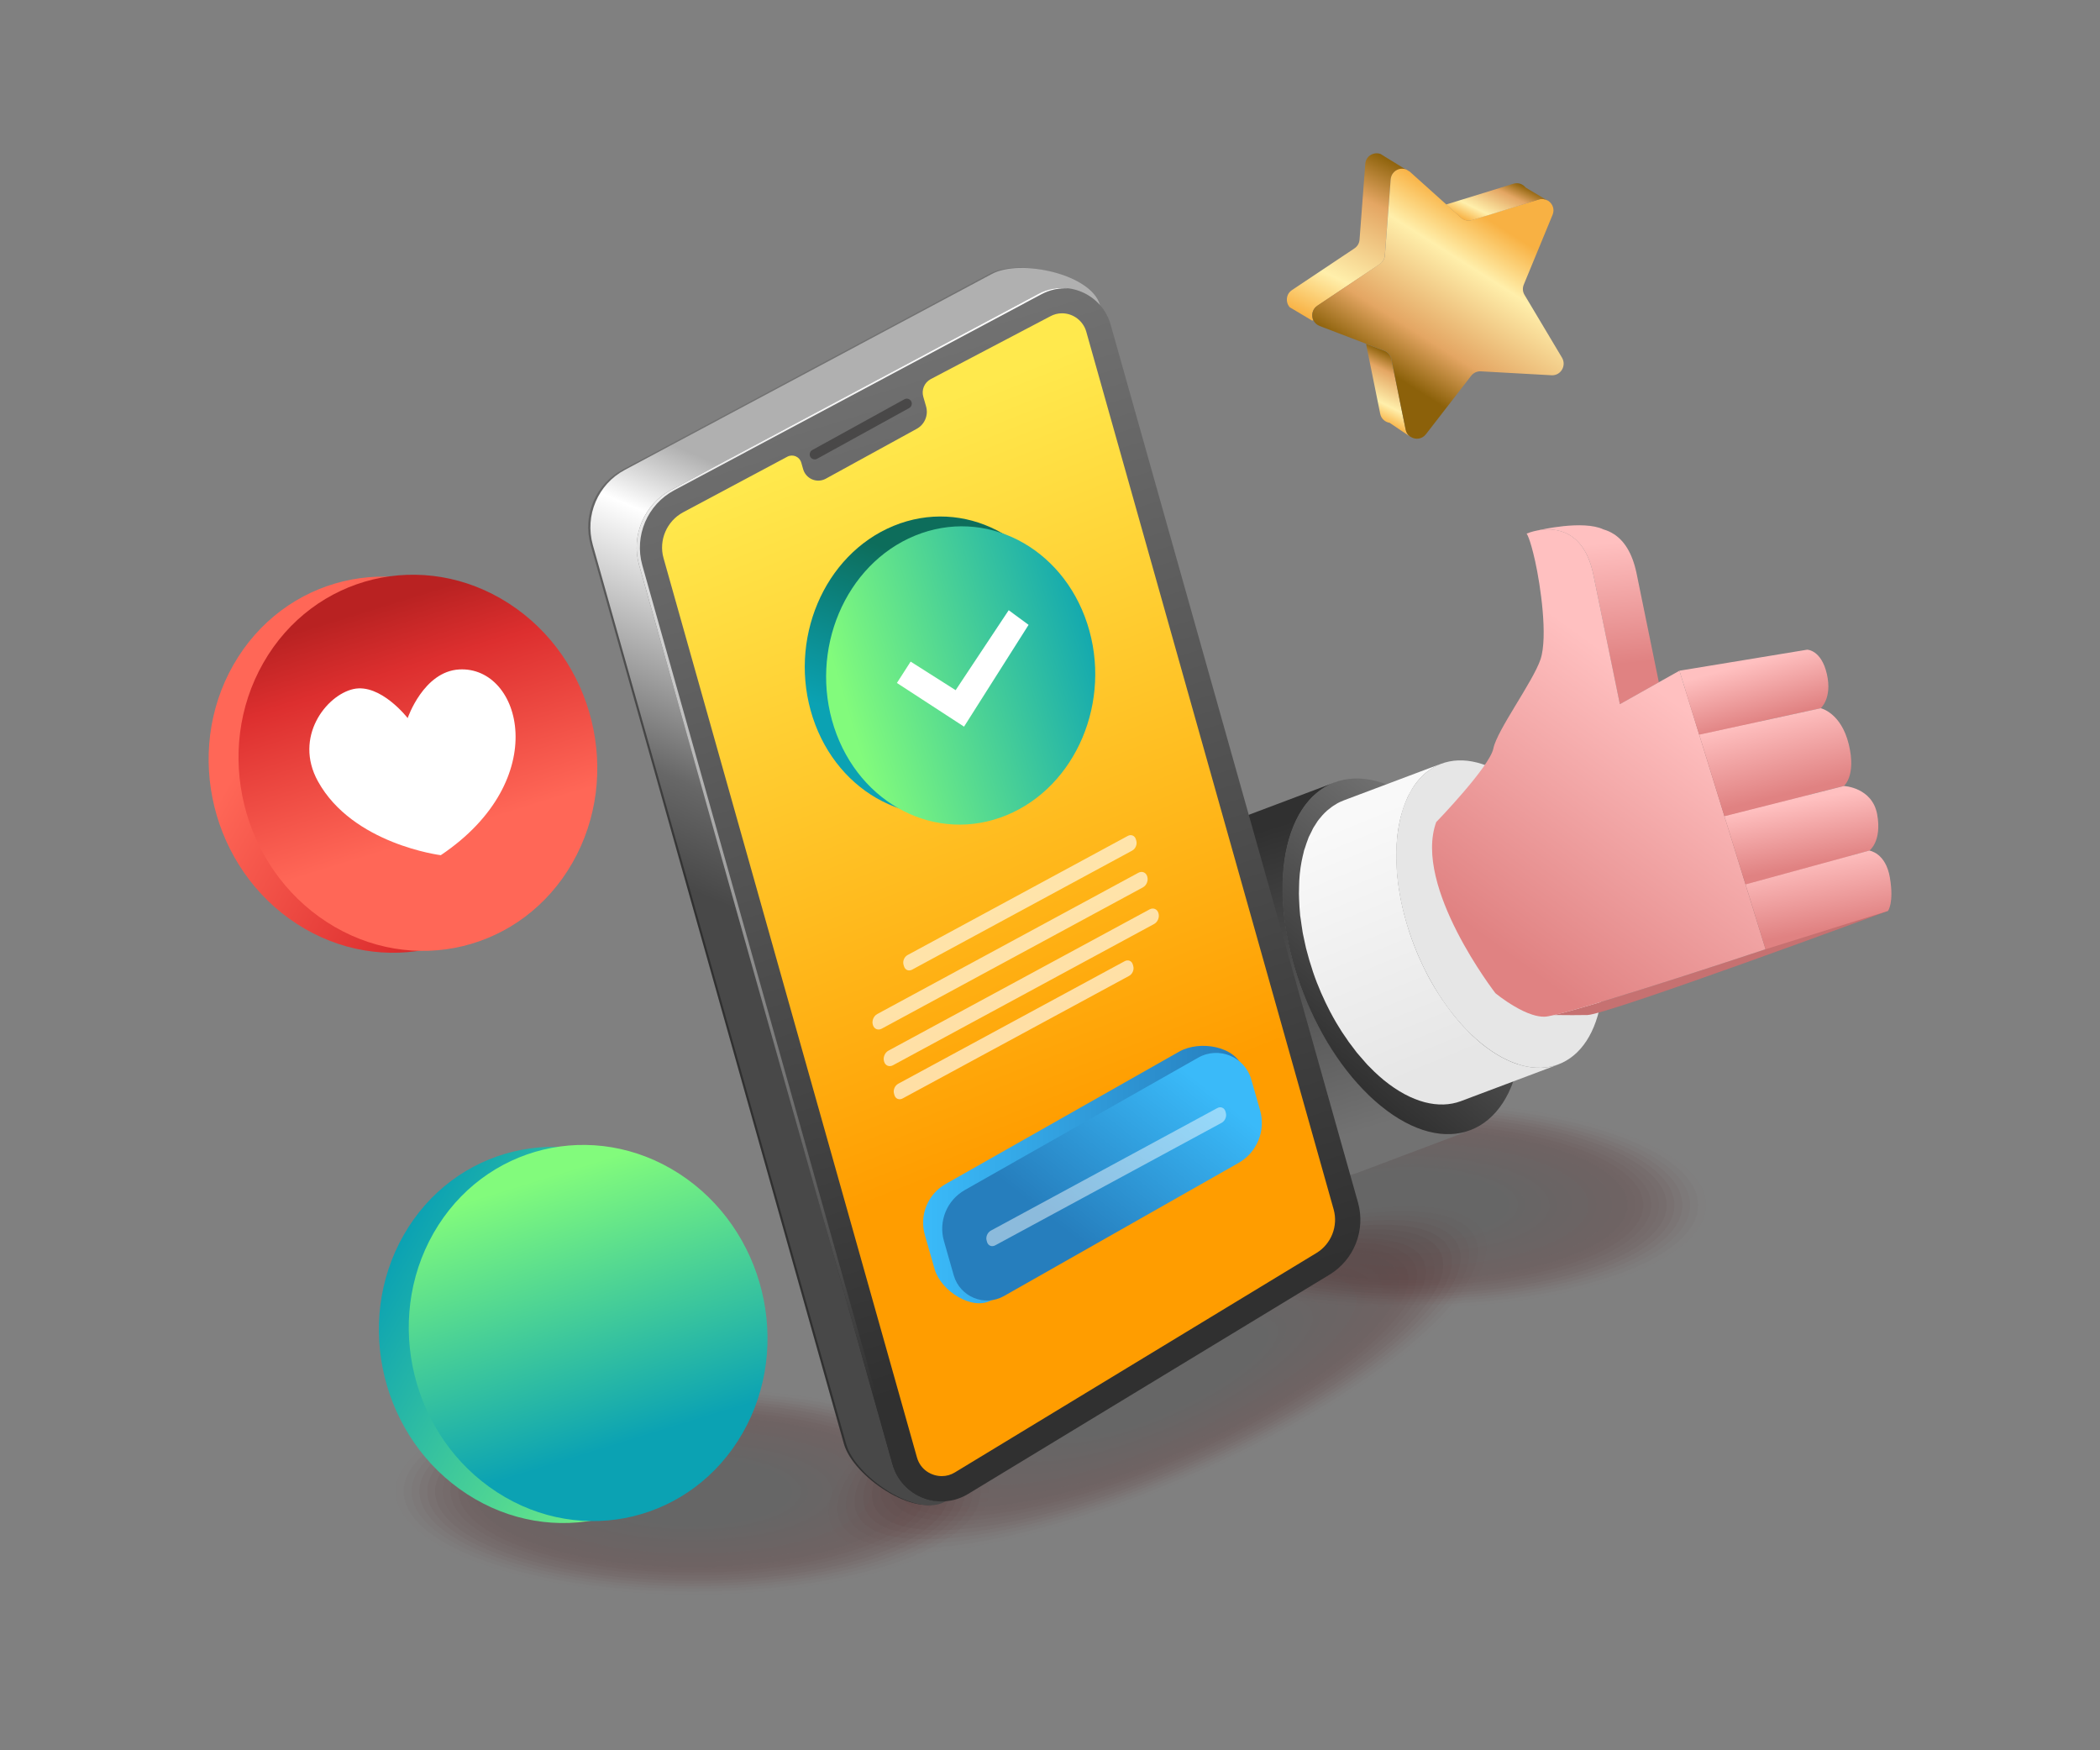 <svg xmlns="http://www.w3.org/2000/svg" enable-background="new 0 0 3000 2500" viewBox="0 0 3000 2500"><rect x="0" y="0" width="3000" height="2500" fill="#808080" stroke="none"/><rect width="2918.6" height="2432.2" x="40.7" y="33.9" fill="none"/><g opacity=".25"><path fill="#4c0000" d="M1579.4,1720.2c-0.1,83.2,194.4,150.9,434.3,151.2c239.9,0.3,434.4-66.9,434.5-150.1    c0.1-83.2-194.4-150.9-434.3-151.2S1579.5,1637,1579.4,1720.2z" opacity="0"/><path fill="#4a0101" d="M1590.6,1720.2c-0.1,81.1,189.4,147,423.1,147.3c233.7,0.3,423.3-65.2,423.3-146.2    c0.1-81.1-189.4-147-423.1-147.3C1780.2,1573.7,1590.6,1639.1,1590.6,1720.2z" opacity=".038"/><path fill="#480202" d="M1601.8,1720.2c-0.1,78.9,184.4,143.1,411.9,143.4c227.5,0.3,412.1-63.4,412.1-142.3    c0.1-78.9-184.4-143.1-411.9-143.4S1601.8,1641.3,1601.8,1720.2z" opacity=".077"/><path fill="#460303" d="M1613,1720.2c-0.1,76.8,179.4,139.3,400.7,139.5c221.4,0.3,400.9-61.7,400.9-138.5s-179.4-139.3-400.7-139.5    C1792.5,1581.5,1613,1643.5,1613,1720.2z" opacity=".115"/><path fill="#440404" d="M1624.2,1720.2c-0.1,74.6,174.3,135.4,389.5,135.7c215.2,0.3,389.7-60,389.7-134.6    c0.1-74.6-174.3-135.4-389.5-135.7C1798.7,1585.3,1624.2,1645.6,1624.2,1720.2z" opacity=".154"/><path fill="#420505" d="M1635.3,1720.3c-0.1,72.5,169.3,131.5,378.3,131.8c209,0.3,378.5-58.3,378.5-130.8    c0.1-72.5-169.3-131.5-378.3-131.8C1804.9,1589.2,1635.4,1647.8,1635.3,1720.3z" opacity=".192"/><path fill="#400606" d="M1646.5,1720.3c-0.1,70.3,164.3,127.6,367.2,127.9c202.8,0.3,367.3-56.5,367.3-126.9    c0.1-70.3-164.3-127.6-367.2-127.9C1811.1,1593.1,1646.6,1649.9,1646.5,1720.3z" opacity=".231"/><path fill="#3e0606" d="M1657.7,1720.3c0,68.2,159.3,123.7,356,124c196.6,0.3,356.1-54.8,356.2-123s-159.3-123.7-356-124    C1817.2,1597,1657.8,1652.1,1657.7,1720.3z" opacity=".269"/><path fill="#3c0707" d="M1668.9,1720.3c0,66.1,154.3,119.8,344.8,120.1c190.5,0.3,344.9-53.1,345-119.2    c0-66.1-154.3-119.8-344.8-120.1C1823.4,1600.9,1669,1654.2,1668.9,1720.3z" opacity=".308"/><path fill="#3a0808" d="M1680.1,1720.3c0,63.9,149.3,115.9,333.6,116.2c184.3,0.2,333.7-51.4,333.8-115.3    c0-63.9-149.3-115.9-333.6-116.2C1829.6,1604.8,1680.1,1656.4,1680.1,1720.3z" opacity=".346"/><path fill="#380909" d="M1691.3,1720.3c0,61.8,144.3,112,322.4,112.3c178.1,0.2,322.5-49.6,322.6-111.4    c0-61.8-144.3-112-322.4-112.3S1691.3,1658.6,1691.3,1720.3z" opacity=".385"/><path fill="#360a0a" d="M1702.5,1720.3c0,59.6,139.3,108.2,311.2,108.4c171.9,0.2,311.3-47.9,311.4-107.6s-139.3-108.2-311.2-108.4    S1702.5,1660.7,1702.5,1720.3z" opacity=".423"/><path fill="#340b0b" d="M1713.7,1720.4c0,57.5,134.3,104.3,300,104.5c165.8,0.2,300.2-46.2,300.2-103.7s-134.3-104.3-300-104.5    S1713.7,1662.9,1713.7,1720.4z" opacity=".462"/><path fill="#330c0c" d="M1724.9,1720.4c0,55.3,129.3,100.4,288.9,100.6c159.6,0.2,289-44.5,289-99.8c0-55.3-129.3-100.4-288.9-100.6    S1724.9,1665,1724.9,1720.4z" opacity=".5"/><path fill="#310d0d" d="M1736.1,1720.4c0,53.2,124.3,96.5,277.7,96.7s277.8-42.8,277.8-96c0-53.2-124.3-96.5-277.7-96.7    C1860.5,1624.2,1736.1,1667.2,1736.1,1720.4z" opacity=".538"/><path fill="#2f0e0e" d="M1747.2,1720.4c0,51.1,119.3,92.6,266.5,92.8c147.2,0.2,266.6-41,266.6-92.1c0-51.1-119.3-92.6-266.5-92.8    S1747.3,1669.3,1747.2,1720.4z" opacity=".577"/><path fill="#2d0f0f" d="M1758.4,1720.4c0,48.9,114.3,88.7,255.3,88.9c141,0.2,255.4-39.3,255.4-88.2c0-48.9-114.3-88.7-255.3-88.9    C1872.8,1632,1758.5,1671.5,1758.4,1720.4z" opacity=".615"/><path fill="#2b1010" d="M1769.6,1720.4c0,46.8,109.3,84.8,244.1,85c134.9,0.2,244.2-37.6,244.2-84.4s-109.3-84.8-244.1-85    S1769.7,1673.7,1769.6,1720.4z" opacity=".654"/><path fill="#291111" d="M1780.8,1720.5c0,44.6,104.3,80.9,232.9,81.1c128.7,0.2,233-35.9,233-80.5s-104.3-80.9-232.9-81.1    S1780.8,1675.8,1780.8,1720.5z" opacity=".692"/><path fill="#271212" d="M1792,1720.5c0,42.5,99.2,77.1,221.7,77.2c122.5,0.2,221.8-34.1,221.8-76.6c0-42.5-99.2-77.1-221.7-77.2    C1891.4,1643.7,1792,1678,1792,1720.5z" opacity=".731"/><path fill="#251212" d="M1803.2,1720.5c0,40.3,94.2,73.2,210.5,73.3c116.3,0.2,210.6-32.4,210.7-72.8c0-40.3-94.2-73.2-210.5-73.3    C1897.5,1647.6,1803.2,1680.1,1803.2,1720.5z" opacity=".769"/><path fill="#231313" d="M1814.4,1720.5c0,38.2,89.2,69.3,199.4,69.4s199.4-30.7,199.5-68.9c0-38.2-89.2-69.3-199.4-69.4    C1903.7,1651.5,1814.4,1682.3,1814.4,1720.5z" opacity=".808"/><path fill="#211414" d="M1825.6,1720.5c0,36.1,84.2,65.4,188.2,65.5c104,0.1,188.2-29,188.3-65s-84.2-65.4-188.2-65.5    C1909.9,1655.3,1825.6,1684.5,1825.6,1720.5z" opacity=".846"/><path fill="#1f1515" d="M1836.8,1720.5c0,33.9,79.2,61.5,177,61.6c97.8,0.1,177.1-27.3,177.1-61.2c0-33.9-79.2-61.5-177-61.6    C1916.1,1659.2,1836.8,1686.6,1836.8,1720.5z" opacity=".885"/><path fill="#1d1616" d="M1847.9,1720.5c0,31.8,74.2,57.6,165.8,57.7c91.6,0.1,165.9-25.5,165.9-57.3c0-31.8-74.2-57.6-165.8-57.7    C1922.2,1663.1,1848,1688.8,1847.9,1720.5z" opacity=".923"/><path fill="#1b1717" d="M1859.1,1720.6c0,29.6,69.2,53.7,154.6,53.8c85.4,0.1,154.7-23.8,154.7-53.4c0-29.6-69.2-53.7-154.6-53.8    C1928.4,1667,1859.2,1690.9,1859.1,1720.6z" opacity=".962"/><path fill="#191818" d="M1870.3,1720.6c0,27.5,64.2,49.8,143.4,49.9s143.5-22.1,143.5-49.6c0-27.5-64.2-49.8-143.4-49.9    S1870.3,1693.1,1870.3,1720.6z"/></g><g opacity=".25"><path fill="#4c0000" d="M554.3,2130c-0.1,83.2,194.4,150.9,434.3,151.2c239.9,0.3,434.4-66.9,434.5-150.1    c0.1-83.2-194.4-150.9-434.3-151.2S554.4,2046.8,554.3,2130z" opacity="0"/><path fill="#4a0101" d="M565.5,2130c-0.1,81.1,189.4,147,423.1,147.3c233.7,0.3,423.3-65.2,423.3-146.2    c0.1-81.1-189.4-147-423.1-147.3C755.1,1983.5,565.6,2049,565.5,2130z" opacity=".038"/><path fill="#480202" d="M576.7,2130c-0.1,78.9,184.4,143.1,411.9,143.4s412.1-63.4,412.1-142.3c0.1-78.9-184.4-143.1-411.9-143.4    C761.3,1987.4,576.8,2051.1,576.7,2130z" opacity=".077"/><path fill="#460303" d="M587.9,2130.1c-0.1,76.8,179.4,139.3,400.7,139.5c221.4,0.3,400.9-61.7,400.9-138.5    c0.1-76.8-179.4-139.3-400.7-139.5S588,2053.3,587.9,2130.1z" opacity=".115"/><path fill="#440404" d="M599.1,2130.1c-0.1,74.6,174.3,135.4,389.5,135.7c215.2,0.3,389.7-60,389.7-134.6    c0.1-74.6-174.3-135.4-389.5-135.7C773.6,1995.2,599.2,2055.4,599.1,2130.1z" opacity=".154"/><path fill="#420505" d="M610.3,2130.1c-0.1,72.5,169.3,131.5,378.3,131.8s378.5-58.3,378.5-130.8c0.1-72.5-169.3-131.5-378.3-131.8    S610.3,2057.6,610.3,2130.1z" opacity=".192"/><path fill="#400606" d="M621.5,2130.1c-0.1,70.3,164.3,127.6,367.2,127.9c202.8,0.3,367.3-56.5,367.3-126.9    c0.1-70.3-164.3-127.6-367.2-127.9S621.5,2059.8,621.5,2130.1z" opacity=".231"/><path fill="#3e0606" d="M632.7,2130.1c0,68.2,159.3,123.7,356,124c196.6,0.3,356.1-54.8,356.2-123s-159.3-123.7-356-124    C792.2,2006.8,632.7,2061.9,632.7,2130.1z" opacity=".269"/><path fill="#3c0707" d="M643.9,2130.1c0,66.1,154.3,119.8,344.8,120.1s344.9-53.1,345-119.2c0-66.1-154.3-119.8-344.8-120.1    C798.4,2010.7,643.9,2064.1,643.9,2130.1z" opacity=".308"/><path fill="#3a0808" d="M655,2130.1c0,63.9,149.3,115.9,333.6,116.2c184.3,0.2,333.7-51.4,333.8-115.3    c0-63.9-149.3-115.9-333.6-116.2S655.1,2066.2,655,2130.1z" opacity=".346"/><path fill="#380909" d="M666.2,2130.2c0,61.8,144.3,112,322.4,112.3c178.1,0.2,322.5-49.6,322.6-111.4c0-61.8-144.3-112-322.4-112.3    S666.3,2068.4,666.2,2130.2z" opacity=".385"/><path fill="#360a0a" d="M677.4,2130.2c0,59.6,139.3,108.2,311.2,108.4S1300,2190.6,1300,2131c0-59.6-139.3-108.2-311.2-108.4    C816.9,2022.4,677.5,2070.5,677.4,2130.2z" opacity=".423"/><path fill="#340b0b" d="M688.6,2130.2c0,57.5,134.3,104.3,300,104.5c165.8,0.2,300.2-46.2,300.2-103.7s-134.3-104.3-300-104.5    C823.1,2026.3,688.7,2072.7,688.6,2130.2z" opacity=".462"/><path fill="#330c0c" d="M699.8,2130.2c0,55.3,129.3,100.4,288.9,100.6s289-44.5,289-99.8c0-55.3-129.3-100.4-288.9-100.6    S699.8,2074.9,699.8,2130.2z" opacity=".5"/><path fill="#310d0d" d="M711,2130.2c0,53.2,124.3,96.5,277.7,96.7s277.8-42.8,277.8-96c0-53.2-124.3-96.5-277.7-96.7    C835.4,2034.1,711,2077,711,2130.2z" opacity=".538"/><path fill="#2f0e0e" d="M722.2,2130.2c0,51.1,119.3,92.6,266.5,92.8s266.6-41,266.6-92.1c0-51.1-119.3-92.6-266.5-92.8    S722.2,2079.2,722.2,2130.2z" opacity=".577"/><path fill="#2d0f0f" d="M733.4,2130.2c0,48.9,114.3,88.7,255.3,88.9s255.4-39.3,255.4-88.2s-114.3-88.7-255.3-88.9    C847.8,2041.8,733.4,2081.3,733.4,2130.2z" opacity=".615"/><path fill="#2b1010" d="M744.6,2130.3c0,46.8,109.3,84.8,244.1,85s244.2-37.6,244.2-84.4c0-46.8-109.3-84.8-244.1-85    C853.9,2045.7,744.6,2083.5,744.6,2130.3z" opacity=".654"/><path fill="#291111" d="M755.8,2130.3c0,44.6,104.3,80.9,232.9,81.1c128.7,0.2,233-35.9,233-80.5s-104.3-80.9-232.9-81.1    S755.8,2085.6,755.8,2130.3z" opacity=".692"/><path fill="#271212" d="M766.9,2130.3c0,42.5,99.2,77.1,221.7,77.2c122.5,0.2,221.8-34.1,221.8-76.6c0-42.5-99.2-77.1-221.7-77.2    S767,2087.8,766.9,2130.3z" opacity=".731"/><path fill="#251212" d="M778.1,2130.3c0,40.3,94.2,73.2,210.5,73.3s210.6-32.4,210.7-72.8c0-40.3-94.2-73.2-210.5-73.3    C872.5,2057.4,778.2,2090,778.1,2130.3z" opacity=".769"/><path fill="#231313" d="M789.3,2130.3c0,38.2,89.2,69.3,199.4,69.4c110.1,0.1,199.4-30.7,199.5-68.9c0-38.2-89.2-69.3-199.4-69.4    C878.7,2061.3,789.4,2092.1,789.3,2130.3z" opacity=".808"/><path fill="#211414" d="M800.5,2130.3c0,36.1,84.2,65.4,188.2,65.5s188.2-29,188.3-65c0-36.1-84.2-65.4-188.2-65.5    C884.8,2065.2,800.5,2094.3,800.5,2130.3z" opacity=".846"/><path fill="#1f1515" d="M811.7,2130.3c0,33.9,79.2,61.5,177,61.6c97.8,0.1,177.1-27.3,177.1-61.2s-79.2-61.5-177-61.6    S811.7,2096.4,811.7,2130.3z" opacity=".885"/><path fill="#1d1616" d="M822.9,2130.4c0,31.8,74.2,57.6,165.8,57.7s165.9-25.5,165.9-57.3c0-31.8-74.2-57.6-165.8-57.7    S822.9,2098.6,822.9,2130.4z" opacity=".923"/><path fill="#1b1717" d="M834.1,2130.4c0,29.6,69.2,53.7,154.6,53.8s154.7-23.8,154.7-53.4c0-29.6-69.2-53.7-154.6-53.8    C903.4,2076.8,834.1,2100.8,834.1,2130.4z" opacity=".962"/><path fill="#191818" d="M845.3,2130.4c0,27.5,64.2,49.8,143.4,49.9s143.5-22.1,143.5-49.6c0-27.5-64.2-49.8-143.4-49.9    C909.5,2080.7,845.3,2102.9,845.3,2130.4z"/></g><g opacity=".25"><path fill="#4c0000" d="M1175.1,2184.3c34,76,275.8,41.9,540.1-76.2c264.3-118,451-275.3,417-351.2c-34-76-275.8-41.9-540.1,76.2    C1327.9,1951.1,1141.1,2108.4,1175.1,2184.3z" opacity="0"/><path fill="#4a0101" d="M1187.4,2178.8c33.1,74,268.7,40.8,526.2-74.2s439.4-268.2,406.3-342.2c-33.1-74-268.7-40.8-526.2,74.2    C1336.2,1951.6,1154.3,2104.8,1187.4,2178.8z" opacity=".038"/><path fill="#480202" d="M1199.8,2173.3c32.2,72,261.6,39.7,512.2-72.2c250.7-111.9,427.8-261.1,395.6-333.1    c-32.2-72-261.6-39.7-512.2,72.2C1344.6,1952.1,1167.5,2101.3,1199.8,2173.3z" opacity=".077"/><path fill="#460303" d="M1212.1,2167.8c31.3,70.1,254.5,38.6,498.3-70.3c243.9-108.9,416.2-254,384.8-324.1    c-31.3-70.1-254.5-38.6-498.3,70.3S1180.7,2097.7,1212.1,2167.8z" opacity=".115"/><path fill="#440404" d="M1224.4,2162.3c30.5,68.1,247.4,37.5,484.4-68.3c237.1-105.9,404.5-246.9,374.1-315    c-30.5-68.1-247.4-37.5-484.4,68.3S1193.9,2094.2,1224.4,2162.3z" opacity=".154"/><path fill="#420505" d="M1236.7,2156.8c29.6,66.2,240.3,36.5,470.5-66.3c230.3-102.8,392.9-239.8,363.3-306    c-29.6-66.2-240.3-36.5-470.5,66.3C1369.8,1953.6,1207.1,2090.6,1236.7,2156.8z" opacity=".192"/><path fill="#400606" d="M1249.1,2151.3c28.7,64.2,233.1,35.4,456.6-64.4c223.5-99.8,381.3-232.7,352.6-296.9    c-28.7-64.2-233.1-35.4-456.6,64.4C1378.2,1954.1,1220.4,2087.1,1249.1,2151.3z" opacity=".231"/><path fill="#3e0606" d="M1261.4,2145.8c27.8,62.3,226,34.3,442.7-62.4c216.6-96.7,369.7-225.6,341.8-287.9    c-27.8-62.3-226-34.3-442.7,62.4S1233.6,2083.5,1261.4,2145.8z" opacity=".269"/><path fill="#3c0707" d="M1273.7,2140.3c27,60.3,218.9,33.2,428.8-60.5c209.8-93.7,358.1-218.5,331.1-278.8    c-27-60.3-218.9-33.2-428.8,60.5C1395,1955.2,1246.8,2080,1273.7,2140.3z" opacity=".308"/><path fill="#3a0808" d="M1286.1,2134.8c26.1,58.3,211.8,32.2,414.9-58.5c203-90.7,346.5-211.4,320.4-269.8s-211.8-32.2-414.9,58.5    S1260,2076.4,1286.1,2134.8z" opacity=".346"/><path fill="#380909" d="M1298.4,2129.3c25.2,56.4,204.7,31.1,401-56.5s334.8-204.3,309.6-260.7c-25.2-56.4-204.7-31.1-401,56.5    C1411.8,1956.2,1273.2,2072.9,1298.4,2129.3z" opacity=".385"/><path fill="#360a0a" d="M1310.7,2123.8c24.3,54.4,197.6,30,387-54.6c189.4-84.6,323.2-197.3,298.9-251.7    c-24.3-54.4-197.6-30-387,54.6C1420.2,1956.7,1286.4,2069.3,1310.7,2123.8z" opacity=".423"/><path fill="#340b0b" d="M1323,2118.3c23.5,52.5,190.5,28.9,373.1-52.6c182.6-81.5,311.6-190.2,288.1-242.6    c-23.5-52.5-190.5-28.9-373.1,52.6S1299.6,2065.8,1323,2118.3z" opacity=".462"/><path fill="#330c0c" d="M1335.4,2112.8c22.6,50.5,183.4,27.8,359.2-50.7c175.8-78.5,300-183.1,277.4-233.6    c-22.6-50.5-183.4-27.8-359.2,50.7C1437,1957.7,1312.8,2062.3,1335.4,2112.8z" opacity=".5"/><path fill="#310d0d" d="M1347.7,2107.3c21.7,48.6,176.3,26.8,345.3-48.7c169-75.5,288.4-176,266.6-224.6    c-21.7-48.6-176.3-26.8-345.3,48.7C1445.4,1958.2,1326,2058.7,1347.7,2107.3z" opacity=".538"/><path fill="#2f0e0e" d="M1360,2101.8c20.8,46.6,169.2,25.7,331.4-46.7c162.2-72.4,276.8-168.9,255.9-215.5    c-20.8-46.6-169.2-25.7-331.4,46.7C1453.7,1958.7,1339.2,2055.2,1360,2101.8z" opacity=".577"/><path fill="#2d0f0f" d="M1372.3,2096.3c20,44.6,162.1,24.6,317.5-44.8c155.4-69.4,265.1-161.8,245.2-206.5    c-20-44.6-162.1-24.6-317.5,44.8C1462.1,1959.2,1352.4,2051.6,1372.3,2096.3z" opacity=".615"/><path fill="#2b1010" d="M1384.7,2090.8c19.1,42.7,155,23.5,303.6-42.8c148.6-66.3,253.5-154.7,234.4-197.4    c-19.1-42.7-155-23.5-303.6,42.8S1365.6,2048.1,1384.7,2090.8z" opacity=".654"/><path fill="#291111" d="M1397,2085.2c18.2,40.7,147.9,22.4,289.7-40.8c141.8-63.3,241.9-147.6,223.7-188.4s-147.9-22.4-289.7,40.8    C1478.9,1960.2,1378.8,2044.5,1397,2085.2z" opacity=".692"/><path fill="#271212" d="M1409.3,2079.7c17.3,38.8,140.8,21.4,275.7-38.9s230.3-140.5,212.9-179.3c-17.3-38.8-140.8-21.4-275.7,38.9    S1392,2041,1409.3,2079.7z" opacity=".731"/><path fill="#251212" d="M1421.7,2074.2c16.5,36.8,133.7,20.3,261.8-36.9s218.7-133.4,202.2-170.3c-16.5-36.8-133.7-20.3-261.8,36.9    C1495.7,1961.2,1405.2,2037.4,1421.7,2074.2z" opacity=".769"/><path fill="#231313" d="M1434,2068.7c15.6,34.9,126.6,19.2,247.9-35c121.3-54.2,207-126.4,191.5-161.2    c-15.6-34.9-126.6-19.2-247.9,35C1504.1,1961.7,1418.4,2033.9,1434,2068.7z" opacity=".808"/><path fill="#211414" d="M1446.3,2063.2c14.7,32.9,119.5,18.1,234-33c114.5-51.1,195.4-119.3,180.7-152.2s-119.5-18.1-234,33    C1512.5,1962.2,1431.6,2030.3,1446.3,2063.2z" opacity=".846"/><path fill="#1f1515" d="M1458.6,2057.7c13.8,31,112.4,17.1,220.1-31c107.7-48.1,183.8-112.2,170-143.1s-112.4-17.1-220.1,31    C1520.9,1962.7,1444.8,2026.8,1458.6,2057.7z" opacity=".885"/><path fill="#1d1616" d="M1471,2052.2c13,29,105.3,16,206.2-29.1c100.9-45.1,172.2-105.1,159.2-134.1s-105.3-16-206.2,29.1    C1529.3,1963.2,1458,2023.2,1471,2052.2z" opacity=".923"/><path fill="#1b1717" d="M1483.3,2046.7c12.1,27,98.2,14.9,192.3-27.1c94.1-42,160.6-98,148.5-125c-12.1-27-98.2-14.9-192.3,27.1    C1537.7,1963.7,1471.2,2019.7,1483.3,2046.7z" opacity=".962"/><path fill="#191818" d="M1495.6,2041.2c11.2,25.1,91.1,13.8,178.4-25.2c87.3-39,149-90.9,137.7-116c-11.2-25.1-91.1-13.8-178.4,25.2    C1546.1,1964.2,1484.4,2016.1,1495.6,2041.2z"/></g><linearGradient id="a" x1="-11534.772" x2="-11563.64" y1="3686.247" y2="3694.417" gradientTransform="matrix(-.651 -15.023 14.886 -.281 -60596.691 -171061.297)" gradientUnits="userSpaceOnUse"><stop offset="0" stop-color="#303030"/><stop offset="1" stop-color="#727272"/></linearGradient><path fill="url(#a)" d="M1952.2,1561.1c-3.2-3.2-6.4-6.5-9.5-9.9c-3.4-3.7-6.8-7.6-10.1-11.6c-2.3-2.7-4.5-5.3-6.7-8.1       c-2.1-2.6-4-5.3-6-7.9c-2.8-3.7-5.6-7.4-8.2-11.3c-1.6-2.2-3.1-4.5-4.6-6.8c-3-4.4-5.8-8.9-8.6-13.5c-1.2-1.9-2.3-3.7-3.5-5.6       c-3.8-6.4-7.5-12.9-11-19.5c-0.4-0.8-0.8-1.6-1.2-2.3c-3.1-6-6.1-12.1-8.9-18.2c-0.9-1.9-1.8-3.8-2.6-5.8       c-2.6-5.9-5.2-11.8-7.6-17.8c-0.5-1.2-1-2.3-1.4-3.5c-2.8-7.1-5.3-14.2-7.7-21.3c-0.7-2.1-1.3-4.2-2-6.3       c-1.7-5.2-3.3-10.4-4.7-15.7c-0.8-2.8-1.6-5.7-2.3-8.5c-1.2-4.5-2.2-8.9-3.2-13.4c-0.9-3.8-1.7-7.5-2.4-11.3       c-0.7-3.6-1.3-7.1-1.9-10.7c-1-6.1-2-12.1-2.7-18.1c-0.5-3.8-1-7.5-1.3-11.2c-0.3-2.9-0.5-5.8-0.7-8.7       c-0.3-4.7-0.6-9.4-0.7-14.1c-0.1-2.8-0.2-5.6-0.2-8.3c0-5,0.1-9.9,0.3-14.8c0.1-2.3,0.1-4.7,0.3-7c0.5-7.1,1.1-14.2,2.1-21.1       c0.9-6.6,2.2-12.9,3.6-19c0.4-1.6,0.8-3.1,1.1-4.7c0.8-3.3,1.8-6.4,2.8-9.6c1.4-4.5,2.9-8.9,4.6-13.1c1.1-2.7,2.1-5.4,3.3-7.9       c1.1-2.4,2.2-4.7,3.4-7c1.6-3,3.2-5.9,4.9-8.6c1-1.6,2-3.2,3-4.7c2.3-3.3,4.7-6.5,7.2-9.4c0.6-0.7,1.1-1.4,1.7-2.1       c3.1-3.5,6.4-6.7,9.9-9.6c0.8-0.7,1.7-1.4,2.6-2.1c2.8-2.2,5.7-4.2,8.7-6.1c0.9-0.6,1.9-1.2,2.8-1.7c3.9-2.2,7.9-4.2,12.1-5.7       l-161.3,60.8c-0.4,0.1-0.7,0.3-1.1,0.4c-3.2,1.3-6.3,2.7-9.4,4.3c-0.6,0.3-1.1,0.7-1.6,1c-1,0.5-1.9,1.2-2.8,1.7       c-1.4,0.9-2.9,1.7-4.3,2.7c-1.5,1-2.9,2.3-4.3,3.4c-0.9,0.7-1.8,1.3-2.6,2.1c-0.5,0.4-1,0.7-1.4,1.1c-2.8,2.4-5.4,5.1-8,7.9       c-0.2,0.2-0.3,0.4-0.5,0.6c-0.6,0.7-1.1,1.4-1.7,2.1c-1.9,2.2-3.8,4.4-5.5,6.8c-0.6,0.8-1.1,1.8-1.7,2.6c-1,1.5-2,3.1-3,4.7       c-0.9,1.5-1.9,2.8-2.8,4.4c-0.8,1.3-1.4,2.9-2.1,4.2c-1.2,2.3-2.3,4.6-3.4,7c-0.6,1.3-1.3,2.4-1.8,3.8       c-0.6,1.3-0.9,2.8-1.5,4.2c-1.6,4.2-3.2,8.6-4.6,13.1c-0.5,1.6-1.2,3-1.6,4.6c-0.4,1.6-0.8,3.3-1.2,4.9       c-0.4,1.6-0.8,3.1-1.1,4.7c-1.4,6.1-2.6,12.3-3.6,18.9c-1,6.9-1.6,13.9-2.1,21.1c-0.1,2.3-0.2,4.7-0.3,7       c-0.2,4.9-0.3,9.8-0.3,14.8c0,2.8,0.1,5.5,0.2,8.3c0.1,4.7,0.4,9.4,0.7,14.1c0.2,2.9,0.4,5.8,0.7,8.7c0.2,1.8,0.2,3.6,0.5,5.4       c0.2,1.9,0.6,3.9,0.9,5.8c0.8,6,1.7,12.1,2.7,18.2c0.3,1.9,0.5,3.8,0.9,5.8c0.3,1.6,0.7,3.2,1.1,4.8c0.8,3.8,1.6,7.5,2.5,11.3       c0.6,2.5,1,4.9,1.6,7.4c0.5,2,1.1,4,1.6,6c0.7,2.8,1.5,5.7,2.3,8.5c0.6,2,1,3.9,1.6,5.9c1,3.3,2.1,6.5,3.1,9.8       c0.7,2.1,1.3,4.2,2,6.3c0.3,0.9,0.5,1.7,0.8,2.6c2,5.9,4.2,11.8,6.4,17.6c0.2,0.4,0.3,0.8,0.5,1.1c0.5,1.2,1,2.4,1.5,3.5       c1.6,4.1,3.3,8.2,5,12.2c0.8,1.9,1.7,3.7,2.6,5.6c0.9,1.9,1.7,3.8,2.6,5.8c0.8,1.7,1.5,3.4,2.3,5c2.1,4.4,4.4,8.8,6.6,13.2       c0.4,0.8,0.8,1.6,1.2,2.3c0.1,0.2,0.2,0.4,0.3,0.6c2.9,5.4,5.8,10.8,8.9,16c0.6,1,1.2,1.9,1.8,2.9c1.1,1.9,2.3,3.8,3.5,5.6       c1.6,2.6,3.1,5.2,4.7,7.7c1.3,2,2.6,3.9,3.9,5.8c1.5,2.3,3,4.5,4.6,6.8c1,1.4,1.8,2.8,2.8,4.1c1.8,2.4,3.6,4.7,5.4,7.1       c2,2.7,4,5.4,6.1,8c0.7,0.9,1.4,1.9,2.1,2.7c1.5,1.9,3.1,3.5,4.7,5.3c3.3,3.9,6.7,7.8,10.1,11.6c0.9,1,1.8,2.2,2.8,3.2       c2.2,2.3,4.5,4.4,6.7,6.7c1.6,1.6,3.2,3.2,4.8,4.8c5.1,4.9,10.3,9.5,15.7,13.9c46.2,37.6,91.5,48.1,127.5,34.6l161.3-60.8       c-35.9,13.5-81.2,3-127.4-34.6c-5.3-4.4-10.5-9-15.7-13.9C1955.4,1564.3,1953.8,1562.7,1952.2,1561.1z"/><linearGradient id="b" x1="-2947.173" x2="-2922.178" y1="8248.001" y2="8248.001" gradientTransform="matrix(9.211 -11.574 11.711 9.583 -67558.594 -111640.633)" gradientUnits="userSpaceOnUse"><stop offset="0" stop-color="#303030"/><stop offset="1" stop-color="#727272"/></linearGradient><path fill="url(#b)" d="M1834.8,1228.8c16.9-118,106-152.4,199.2-76.6c93,75.7,154.8,232.9,137.9,350.9        c-16.9,118.1-106.1,152.3-199.2,76.6C1879.6,1504,1817.9,1346.9,1834.8,1228.8z"/><linearGradient id="c" x1="2079.054" x2="1937.35" y1="1514.133" y2="1167.276" gradientUnits="userSpaceOnUse"><stop offset="0" stop-color="#e6e6e6"/><stop offset="1" stop-color="#f9f9f9"/></linearGradient><path fill="url(#c)" d="M2098.4,1474.1c-2.8-2.8-5.5-5.6-8.2-8.5c-3-3.2-5.9-6.6-8.7-10c-2-2.3-3.9-4.6-5.8-7       c-1.8-2.2-3.5-4.6-5.2-6.9c-2.4-3.2-4.8-6.4-7.1-9.8c-1.3-1.9-2.6-3.9-4-5.8c-2.6-3.8-5-7.7-7.5-11.6c-1-1.6-2-3.2-3-4.9       c-3.3-5.5-6.5-11.1-9.5-16.9c-0.4-0.7-0.7-1.4-1-2c-2.7-5.2-5.2-10.4-7.7-15.7c-0.8-1.7-1.5-3.3-2.3-5       c-2.3-5.1-4.5-10.2-6.5-15.4c-0.4-1-0.8-2-1.2-3c-2.4-6.1-4.6-12.3-6.7-18.4c-0.6-1.8-1.2-3.6-1.7-5.4c-1.4-4.5-2.8-9-4.1-13.6       c-0.7-2.5-1.4-4.9-2-7.4c-1-3.9-1.9-7.7-2.8-11.6c-0.7-3.2-1.5-6.5-2.1-9.7c-0.6-3.1-1.1-6.1-1.7-9.2       c-0.9-5.2-1.7-10.5-2.3-15.7c-0.4-3.2-0.8-6.5-1.1-9.7c-0.2-2.5-0.4-5-0.6-7.5c-0.3-4.1-0.5-8.1-0.6-12.2       c-0.1-2.4-0.2-4.8-0.2-7.2c0-4.3,0.1-8.6,0.3-12.8c0.1-2,0.1-4,0.2-6c0.4-6.2,1-12.2,1.8-18.2c0.8-5.7,1.9-11.1,3.1-16.4       c0.3-1.4,0.7-2.7,1-4.1c0.7-2.9,1.6-5.5,2.4-8.3c1.2-3.9,2.5-7.7,3.9-11.3c0.9-2.3,1.8-4.6,2.8-6.8c0.9-2.1,1.9-4.1,3-6       c1.4-2.6,2.8-5.1,4.2-7.5c0.9-1.4,1.7-2.8,2.6-4.1c2-2.9,4-5.6,6.2-8.1c0.5-0.6,1-1.2,1.5-1.8c2.7-3,5.6-5.8,8.5-8.3       c0.7-0.6,1.5-1.2,2.3-1.8c2.4-1.9,4.9-3.6,7.5-5.2c0.8-0.5,1.6-1,2.4-1.5c3.4-1.9,6.8-3.6,10.5-5l-139.3,52.4       c-0.3,0.1-0.6,0.2-0.9,0.4c-2.8,1.1-5.5,2.3-8.1,3.7c-0.5,0.3-0.9,0.6-1.4,0.9c-0.8,0.5-1.6,1-2.4,1.5       c-1.2,0.8-2.5,1.4-3.7,2.3c-1.3,0.9-2.5,1.9-3.7,2.9c-0.8,0.6-1.5,1.2-2.3,1.8c-0.4,0.3-0.8,0.6-1.2,1       c-2.4,2.1-4.7,4.4-6.9,6.8c-0.1,0.1-0.3,0.3-0.4,0.5c-0.5,0.6-1,1.2-1.5,1.8c-1.6,1.9-3.3,3.8-4.8,5.9       c-0.5,0.7-0.9,1.5-1.4,2.2c-0.9,1.3-1.8,2.7-2.6,4.1c-0.8,1.3-1.7,2.4-2.4,3.8c-0.7,1.1-1.2,2.5-1.8,3.7c-1,2-2,4-3,6       c-0.5,1.1-1.1,2.1-1.6,3.2c-0.5,1.1-0.8,2.4-1.3,3.6c-1.4,3.6-2.7,7.4-3.9,11.3c-0.4,1.4-1,2.6-1.4,4c-0.4,1.4-0.7,2.8-1,4.3       c-0.3,1.3-0.7,2.7-1,4.1c-1.2,5.3-2.3,10.7-3.1,16.4c-0.9,6-1.4,12-1.8,18.2c-0.1,2-0.1,4-0.2,6c-0.2,4.2-0.3,8.5-0.3,12.8       c0,2.4,0.1,4.8,0.2,7.2c0.1,4,0.3,8.1,0.6,12.2c0.2,2.5,0.4,5,0.6,7.5c0.2,1.6,0.2,3.1,0.4,4.7c0.2,1.7,0.5,3.3,0.8,5       c0.7,5.2,1.4,10.4,2.3,15.7c0.3,1.7,0.4,3.3,0.8,5c0.3,1.4,0.6,2.8,0.9,4.2c0.7,3.3,1.4,6.5,2.1,9.8c0.5,2.1,0.9,4.3,1.4,6.4       c0.4,1.7,1,3.5,1.4,5.2c0.6,2.5,1.3,4.9,2,7.3c0.5,1.7,0.9,3.4,1.4,5.1c0.8,2.8,1.8,5.7,2.7,8.5c0.6,1.8,1.1,3.6,1.7,5.4       c0.3,0.7,0.5,1.5,0.7,2.3c1.7,5.1,3.6,10.2,5.5,15.2c0.1,0.3,0.3,0.7,0.4,1c0.4,1,0.8,2,1.3,3.1c1.4,3.5,2.8,7.1,4.3,10.5       c0.7,1.6,1.5,3.2,2.2,4.8c0.7,1.7,1.5,3.3,2.3,5c0.7,1.4,1.3,2.9,2,4.4c1.8,3.8,3.8,7.6,5.7,11.4c0.4,0.7,0.7,1.4,1,2       c0.1,0.2,0.2,0.4,0.3,0.5c2.5,4.7,5,9.3,7.7,13.9c0.5,0.8,1,1.6,1.5,2.5c1,1.7,2,3.3,3,4.9c1.4,2.2,2.7,4.5,4.1,6.6       c1.1,1.7,2.3,3.3,3.4,5c1.3,2,2.6,3.9,4,5.8c0.8,1.2,1.6,2.4,2.4,3.6c1.5,2.1,3.1,4.1,4.7,6.2c1.7,2.3,3.4,4.6,5.2,6.9       c0.6,0.8,1.2,1.6,1.8,2.4c1.3,1.6,2.7,3,4,4.6c2.9,3.4,5.8,6.8,8.7,10c0.8,0.9,1.6,1.9,2.4,2.7c1.9,2,3.9,3.8,5.8,5.8       c1.4,1.4,2.7,2.8,4.1,4.1c4.4,4.2,8.9,8.2,13.5,12c39.9,32.5,79,41.6,110.1,30l139.3-52.4c-31,11.6-70.2,2.5-110.1-30       c-4.6-3.8-9.1-7.8-13.5-12C2101.1,1476.9,2099.8,1475.5,2098.4,1474.1z"/><linearGradient id="d" x1="6424.065" x2="6460.02" y1="-88137.086" y2="-88505.086" gradientTransform="matrix(7.955 -9.995 10.115 8.287 -57786.102 -97267.648)" gradientUnits="userSpaceOnUse"><stop offset="0" stop-color="#e6e6e6"/><stop offset="1" stop-color="#d7d7d7"/></linearGradient><path fill="url(#d)" d="M1997,1187c14.6-102,91.6-131.6,172-66.1c80.4,65.5,133.7,201.3,119.1,303.3        c-14.6,102.1-91.7,131.6-172,66.1C2035.6,1424.7,1982.3,1289,1997,1187z"/><linearGradient id="e" x1="208.594" x2="241.562" y1="363.878" y2="185.608" gradientTransform="matrix(.905 -.263 .285 .923 2000.818 669.727)" gradientUnits="userSpaceOnUse"><stop offset="0" stop-color="#e08282"/><stop offset="1" stop-color="#ffc0c0"/></linearGradient><path fill="url(#e)" d="M2338,819.2c12.6,61.1,24.8,121.2,31.8,155.4l-55.7,31.3c0,0-18.5-90.8-37.7-184.2      c-6-29.5-17.7-46.2-30.9-55.4c-0.3-0.2-0.6-0.5-1-0.7c-6.9-4.5-14.1-7.1-21.1-8.3c-9.9-1.8-19.3-1-26.8,0.4      c1.8-0.5,64.8-15.4,94.1-1.5l0,0c5.2,1.5,10.3,3.7,15.3,7C2319.6,772.1,2331.8,789,2338,819.2z"/><path fill="#c67171" d="M2697,1301.1c0,0-400.5,148.1-429.2,148.7c-11.5,0.3-29.8,0.2-47.5,0c65-15,301.9-94,301.9-94      l-114.5-370.4l53.1-29.8L2697,1301.1z"/><linearGradient id="f" x1="-69.106" x2="292.398" y1="725.165" y2="442.405" gradientTransform="matrix(.905 -.263 .285 .923 2000.818 669.727)" gradientUnits="userSpaceOnUse"><stop offset="0" stop-color="#e08282"/><stop offset="1" stop-color="#ffc0c0"/></linearGradient><path fill="url(#f)" d="M2399.2,958l123,397.8c0,0-236.9,79-301.9,94c-6.6,1.5-11.4,2.4-14,2.4c-5.4,0.1-11.3-1-17.2-2.9      c-8.6-2.7-17.5-7.1-25.4-11.8c-15.5-9-27.4-18.9-27.4-18.9s-117.9-152.1-84.6-244.3c0,0,76.5-79.1,81.7-105.3      c5.3-26.2,56.4-95,67.3-127.1c10.8-32.2,0-106-7.6-140.2c-7.6-34.2-12.2-39.5-12.2-39.5l0.2-0.1c1.1-0.4,7-2.9,15.5-4.5l0,0      c7.5-1.4,16.9-2.2,26.8-0.4c7,1.3,14.2,3.8,21.1,8.3c0.4,0.2,0.7,0.5,1,0.7c13.2,9.2,24.9,26,30.9,55.4      c19.2,93.4,37.7,184.2,37.7,184.2l55.7-31.3L2399.2,958z"/><linearGradient id="g" x1="418.811" x2="419.781" y1="508.893" y2="419.638" gradientTransform="matrix(.905 -.263 .285 .923 2000.818 669.727)" gradientUnits="userSpaceOnUse"><stop offset="0" stop-color="#e08282"/><stop offset="1" stop-color="#ffc0c0"/></linearGradient><path fill="url(#g)" d="M2609.8,962.7c8,34.6-8.8,48.9-8.8,48.9l-173.6,37.7l-28.2-91.3l182.4-30      C2581.7,928,2601.9,928.1,2609.8,962.7z"/><linearGradient id="h" x1="416.236" x2="421.086" y1="620.939" y2="504.526" gradientTransform="matrix(.905 -.263 .285 .923 2000.818 669.727)" gradientUnits="userSpaceOnUse"><stop offset="0" stop-color="#e08282"/><stop offset="1" stop-color="#ffc0c0"/></linearGradient><path fill="url(#h)" d="M2641.1,1063.1c11,45.1-7,59.5-7,59.5l-170.6,43.1l-36-116.4l173.6-37.7      C2601.1,1011.6,2630.1,1017.9,2641.1,1063.1z"/><linearGradient id="i" x1="416.988" x2="426.688" y1="731.797" y2="635.761" gradientTransform="matrix(.905 -.263 .285 .923 2000.818 669.727)" gradientUnits="userSpaceOnUse"><stop offset="0" stop-color="#e08282"/><stop offset="1" stop-color="#ffc0c0"/></linearGradient><path fill="url(#i)" d="M2681.7,1163.3c7,38.7-11.2,51.7-11.2,51.7l-176.8,48.3l-30.2-97.5l170.6-43.1      C2634.1,1122.6,2674.7,1124.6,2681.7,1163.3z"/><linearGradient id="j" x1="412.514" x2="423.185" y1="829.743" y2="721.096" gradientTransform="matrix(.905 -.263 .285 .923 2000.818 669.727)" gradientUnits="userSpaceOnUse"><stop offset="0" stop-color="#e08282"/><stop offset="1" stop-color="#ffc0c0"/></linearGradient><path fill="url(#j)" d="M2699.9,1253.9c6,36.1-2.8,47.2-2.8,47.2l-174.8,54.7l-28.6-92.6l176.8-48.3      C2670.4,1215,2694,1217.8,2699.9,1253.9z"/><linearGradient id="k" x1="1286.489" x2="1511.201" y1="1399.648" y2="869.667" gradientUnits="userSpaceOnUse"><stop offset="0" stop-color="#303030"/><stop offset="1" stop-color="#727272"/></linearGradient><path fill="url(#k)" d="M1205.6,2062.4L843.7,778c-11.8-42,7.2-86.7,45.7-107.2l524.6-280c40.6-21.7,141.7,0.2,154.2,44.5     l302.5,1253.3c11.1,39.5-5.5,81.7-40.6,103l-482,352.2C1306.9,2168.8,1218.7,2108.8,1205.6,2062.4z"/><linearGradient id="l" x1="1289.708" x2="1514.42" y1="1400.108" y2="870.127" gradientUnits="userSpaceOnUse"><stop offset="0" stop-color="#484848"/><stop offset=".24" stop-color="#676767"/><stop offset=".82" stop-color="#fff"/><stop offset="1" stop-color="#b0b0b0"/></linearGradient><path fill="url(#l)" d="M1208.9,2062.8l-362-1284.4c-11.8-42,7.2-86.7,45.7-107.2l524.6-280c40.6-21.7,141.7,0.2,154.2,44.5     l302.5,1253.3c11.1,39.5-5.5,81.7-40.6,103l-482,352.2C1310.1,2169.3,1221.9,2109.2,1208.9,2062.8z"/><linearGradient id="m" x1="1618.995" x2="1192.359" y1="1890.826" y2="500.494" gradientUnits="userSpaceOnUse"><stop offset="0" stop-color="#303030"/><stop offset="1" stop-color="#727272"/></linearGradient><path fill="url(#m)" d="M1274.9,2091.4L913,807c-11.8-42,7.2-86.7,45.7-107.2l524.6-280c40.6-21.7,90.9-0.3,103.4,44.1L1940,1717.6     c11.1,39.5-5.5,81.7-40.6,103L1383,2133.9C1341.7,2158.9,1288,2137.8,1274.9,2091.4z"/><linearGradient id="n" x1="1597.099" x2="1171.923" y1="1892.387" y2="506.81" gradientUnits="userSpaceOnUse"><stop offset="0" stop-color="#303030"/><stop offset=".995" stop-color="#fefefe"/></linearGradient><path fill="url(#n)" d="M1279.6,2091.8l-362-1284.4c-11.8-42,7.2-86.7,45.7-107.2l524.6-280c12.2-6.5,25.4-9.1,38.1-8.3     c-14.1-1.8-29,0.5-42.7,7.9l-524.6,280c-38.5,20.6-57.6,65.2-45.7,107.2l362,1284.4c8.6,30.6,35,50.2,63.7,52.8     C1311.8,2139.9,1287.8,2120.8,1279.6,2091.8z"/><linearGradient id="o" x1="1177.365" x2="1557.151" y1="637.958" y2="1596.465" gradientUnits="userSpaceOnUse"><stop offset="0" stop-color="#ffe94d"/><stop offset="1" stop-color="#ff9d00"/></linearGradient><path fill="url(#o)" d="M1905.2,1727.4L1551.8,473.7c-4.4-15.4-18.6-26.2-34.6-26.2c-5.9,0-11.5,1.4-16.8,4.3l-170.8,89.7     c-9.1,4.9-13.5,15.4-10.6,25.3l3.9,13.5c3.7,12.6-1.9,26.1-13.5,32.3l-129.8,71.2c-12.6,6.8-28.2,0.2-32.2-13.5l-2.8-9.7     c-2.5-8.4-12.1-12.4-19.8-8.3l-149,79.5c-23.3,12.5-35.1,40-27.9,65.4l362,1284.4c5.2,18.5,21.6,26.8,35.5,26.8     c6.7,0,13.1-1.8,18.9-5.4l516.5-313.4C1901.8,1776.8,1911.9,1751.2,1905.2,1727.4z"/><path fill="#494848" d="M1298.9,582.8l-131.6,72.5c-3.4,1.9-7.8,0.6-9.7-2.8l0,0c-1.9-3.4-0.6-7.8,2.8-9.7l131.6-72.5     c3.4-1.9,7.8-0.6,9.7,2.8l0,0C1303.6,576.5,1302.3,580.9,1298.9,582.8z"/><g><linearGradient id="p" x1="1386.752" x2="1304.47" y1="825.527" y2="1055.313" gradientUnits="userSpaceOnUse"><stop offset="0" stop-color="#0d6d5b"/><stop offset="1" stop-color="#0ba2b3"/></linearGradient><path fill="url(#p)" d="M1522.7,876.7c36,110.3-15.7,232.8-115.5,273.8c-99.8,40.9-210-15.3-246.1-125.6     c-36-110.3,15.7-232.8,115.5-273.8C1376.5,710.2,1486.6,766.4,1522.7,876.7z"/><linearGradient id="q" x1="1209.553" x2="1587.849" y1="1013.228" y2="900.843" gradientUnits="userSpaceOnUse"><stop offset="0" stop-color="#82fb7c"/><stop offset="1" stop-color="#0ba2b3"/></linearGradient><path fill="url(#q)" d="M1553.2,890.7c36,110.3-15.7,232.8-115.5,273.8c-99.8,40.9-210-15.3-246.1-125.6     c-36-110.3,15.7-232.8,115.5-273.8C1407,724.2,1517.2,780.5,1553.2,890.7z"/><polygon fill="#fff" points="1281.3 975.5 1377.2 1037.9 1469.4 892.5 1441 871.6 1365.2 985.8 1300.9 945"/></g><g><linearGradient id="r" x1="1318.816" x2="1775.409" y1="1677.624" y2="1677.624" gradientUnits="userSpaceOnUse"><stop offset="0" stop-color="#3abaf9"/><stop offset="1" stop-color="#267ebd"/></linearGradient><path fill="url(#r)" d="M1416.5,1857.1l325.5-204.7c26.5-15,39.2-46.2,30.8-75.4l2.6-50.4c-9.3-32.4-61.6-41.2-90.9-24.5     L1351,1691.1c-25.6,14.5-37.9,44.6-29.8,72.8l14,49C1344.1,1843.7,1388.7,1872.8,1416.5,1857.1z"/><linearGradient id="s" x1="1693.593" x2="1516.304" y1="1529.281" y2="1753.327" gradientUnits="userSpaceOnUse"><stop offset="0" stop-color="#3abaf9"/><stop offset="1" stop-color="#267ebd"/></linearGradient><path fill="url(#s)" d="M1434.4,1851.1l334.9-190c26.5-15,39.2-46.2,30.8-75.4l-12.6-44c-9.3-32.4-46.5-47.6-75.8-31l-333.4,189.1     c-25.6,14.5-37.9,44.6-29.8,72.8l14,49C1371.4,1852.5,1406.6,1866.9,1434.4,1851.1z"/></g><g opacity=".63"><path fill="#fff" d="M1617.5 1214.9L1303 1385c-4.8 2.6-9.9.5-11.5-4.6l-.7-2.3c-1.6-5.1 1-11.4 5.8-14l314.5-170.1c4.8-2.6 9.9-.5 11.5 4.6l.7 2.3C1624.8 1206.1 1622.2 1212.3 1617.5 1214.9zM1632.7 1267.5l-373.1 201.8c-5.2 2.8-10.8.5-12.5-5l-.2-.7c-1.7-5.5 1.1-12.4 6.3-15.2l373.1-201.8c5.2-2.8 10.8-.5 12.5 5l.2.7C1640.7 1257.9 1637.9 1264.7 1632.7 1267.5zM1648.7 1319.8l-373.1 201.8c-5.2 2.8-10.8.5-12.5-5l-.2-.7c-1.7-5.5 1.1-12.4 6.3-15.2l373.1-201.8c5.2-2.8 10.8-.5 12.5 5l.2.7C1656.7 1310.1 1653.9 1317 1648.7 1319.8zM1613 1393.9L1289.4 1569c-4.8 2.6-10.1.5-11.6-4.7l-.6-2.1c-1.6-5.2 1.1-11.5 5.9-14.2l323.6-175.1c4.8-2.6 10.1-.5 11.6 4.7l.6 2.1C1620.5 1385 1617.8 1391.3 1613 1393.9z"/></g><g><linearGradient id="t" x1="3353.684" x2="3877.462" y1="1678.269" y2="1678.269" gradientTransform="matrix(-.843 -.545 -.496 .869 4435.916 1604.837)" gradientUnits="userSpaceOnUse"><stop offset="0" stop-color="#b92222"/><stop offset=".247" stop-color="#dd2f2f"/><stop offset=".855" stop-color="#ff6757"/></linearGradient><path fill="url(#t)" d="M333.5,949.5c-71.8,125.7-31.1,291.4,90.8,370.3c122,78.8,279,40.9,350.8-84.8s31.1-291.4-90.8-370.3      S405.3,823.9,333.5,949.5z"/><linearGradient id="u" x1="3748.387" x2="3460.833" y1="1503.335" y2="1758.447" gradientTransform="matrix(-.843 -.545 -.496 .869 4435.916 1604.837)" gradientUnits="userSpaceOnUse"><stop offset="0" stop-color="#b92222"/><stop offset=".247" stop-color="#dd2f2f"/><stop offset=".855" stop-color="#ff6757"/></linearGradient><path fill="url(#u)" d="M376.2,946.8c-71.8,125.7-31.1,291.4,90.8,370.3c122,78.8,279,40.9,350.8-84.8      C889.6,1106.6,849,940.8,727,862S448,821.1,376.2,946.8z"/><path fill="#fff" d="M582.4,1025.7c0,0,22.6-66.7,73.7-69.5c89-4.9,134,157.6-26.4,265.3c0,0-125.9-15.6-175.5-105.5     c-35-63.3,12-123.2,50.7-131.8S582.4,1025.7,582.4,1025.7z"/></g><g><linearGradient id="v" x1="2740.049" x2="3263.827" y1="2230.858" y2="2230.858" gradientTransform="matrix(-.843 -.545 -.496 .869 4435.916 1604.837)" gradientUnits="userSpaceOnUse"><stop offset="0" stop-color="#82fb7c"/><stop offset="1" stop-color="#0ba2b3"/></linearGradient><path fill="url(#v)" d="M576.7,1764c-71.8,125.7-31.1,291.4,90.8,370.3s279,40.9,350.8-84.8s31.1-291.4-90.8-370.3      C805.5,1600.4,648.5,1638.3,576.7,1764z"/><linearGradient id="w" x1="3134.752" x2="2847.198" y1="2055.924" y2="2311.036" gradientTransform="matrix(-.843 -.545 -.496 .869 4435.916 1604.837)" gradientUnits="userSpaceOnUse"><stop offset="0" stop-color="#82fb7c"/><stop offset="1" stop-color="#0ba2b3"/></linearGradient><path fill="url(#w)" d="M619.4,1761.2c-71.8,125.7-31.1,291.4,90.8,370.3s279,40.9,350.8-84.8s31.1-291.4-90.8-370.3      C848.2,1597.6,691.2,1635.6,619.4,1761.2z"/></g><g><linearGradient id="x" x1="1989.51" x2="1877.65" y1="228.037" y2="459.215" gradientUnits="userSpaceOnUse"><stop offset="0" stop-color="#8c610a"/><stop offset=".266" stop-color="#e4a663"/><stop offset=".729" stop-color="#ffefab"/><stop offset="1" stop-color="#f8b143"/></linearGradient><path fill="url(#x)" d="M2008.6,242.3c-3.2-1.2-6.6-1.3-9.8-0.5c-3.6,1-6.9,3.1-9.1,6.3c-1.7,2.3-2.8,5.2-3.1,8.4l-8.2,107.5     l-0.1,0.9c-0.3,5-3.1,9.6-7.2,12.4l-89.3,59.6c-5.8,3.9-8,10.3-7,16.3c0.1,1.4,0.5,2.8,1.2,4.1l-1.4,0.7l-23-13.7l-9.1-5.4     c-6.3-7-5.6-18.7,3.1-24.5l89.3-59.6c4.2-2.8,6.9-7.3,7.3-12.4l8.2-108.4c0.8-11.2,12.1-17.5,21.7-14.1v-0.1l0.4,0.3l5.8,3.6     L2008.6,242.3z"/><linearGradient id="y" x1="2003.696" x2="1962.658" y1="513.611" y2="598.423" gradientUnits="userSpaceOnUse"><stop offset="0" stop-color="#8c610a"/><stop offset=".266" stop-color="#e4a663"/><stop offset=".729" stop-color="#ffefab"/><stop offset="1" stop-color="#f8b143"/></linearGradient><path fill="url(#y)" d="M1985.4,604.1l0.2-0.1c-6.5-0.9-12.4-5.5-13.9-13l-20.2-99.9l26,9.9c5.2,2,9,6.5,10.1,12l15.3,75.7l1,4.8     l4.1,20.1c0.8,4.1,3,7.3,5.8,9.6L1985.4,604.1z"/><linearGradient id="z" x1="2009.348" x2="2148.724" y1="547.698" y2="327.869" gradientUnits="userSpaceOnUse"><stop offset="0" stop-color="#8c610a"/><stop offset=".266" stop-color="#e4a663"/><stop offset=".729" stop-color="#ffefab"/><stop offset="1" stop-color="#f8b143"/></linearGradient><path fill="url(#z)" d="M2216.5,536l-101-5.6c-5.4-0.3-10.5,2.1-13.8,6.3l-64.7,83.6c-5.5,7.1-14.8,8-21.4,3.9v-0.1     c-0.1,0-0.2-0.1-0.3-0.1l-0.7-0.4l-0.7-0.5c-2.9-2.2-5-5.5-5.8-9.6l-4.1-20.1l-1-4.8l-15.3-75.7c-1.1-5.5-4.9-10-10.1-12l-26-9.9     l-66.4-25.4c-4.4-1.7-7.5-4.9-9.1-8.6c-0.6-1.3-1-2.7-1.2-4.1c-1-5.9,1.2-12.4,7-16.3l89.3-59.6c4.1-2.8,6.9-7.3,7.2-12.4     l0.1-0.9l8.2-107.5c0.3-3.2,1.4-6.1,3.1-8.4c2.2-3.1,5.5-5.3,9.1-6.3c3.2-0.8,6.6-0.7,9.8,0.5l0.3,0.1l5,3.1l51.9,46.6l21.2,19     c0.3,0.2,0.5,0.4,0.7,0.6c4.2,3.4,9.9,4.5,15,2.9l76.1-23.5l19.1-5.9c4.5-1.4,8.9-0.7,12.4,1.2l1.6,0.9c6,4.1,9.2,12,6,19.7     l-41.2,99.9c-2,4.8-1.6,10.2,1.1,14.6l53.6,89.8C2238.1,522.5,2229.6,536.7,2216.5,536z"/><linearGradient id="A" x1="2154.999" x2="2119.546" y1="254.286" y2="327.557" gradientUnits="userSpaceOnUse"><stop offset="0" stop-color="#8c610a"/><stop offset=".266" stop-color="#e4a663"/><stop offset=".729" stop-color="#ffefab"/><stop offset="1" stop-color="#f8b143"/></linearGradient><path fill="url(#A)" d="M2210.4,286.3c-3.5-2-8-2.7-12.4-1.2l-19.1,5.9l-76.1,23.5c-5.2,1.6-10.8,0.5-15-2.9     c-0.3-0.2-0.5-0.4-0.7-0.6l-21.2-19c0.2,0,0.5-0.1,0.7-0.1l95.3-29.4c7.1-2.2,13.8,0.5,17.7,5.5L2210.4,286.3z"/></g><path fill="#fff" d="M1745.3,1603.7l-323.6,175.1c-4.8,2.6-10.1,0.5-11.6-4.7l-0.6-2.1c-1.6-5.2,1.1-11.5,5.9-14.2l323.6-175.1    c4.8-2.6,10.1-0.5,11.6,4.7l0.6,2.1C1752.7,1594.7,1750.1,1601.1,1745.3,1603.7z" opacity=".47"/></svg>